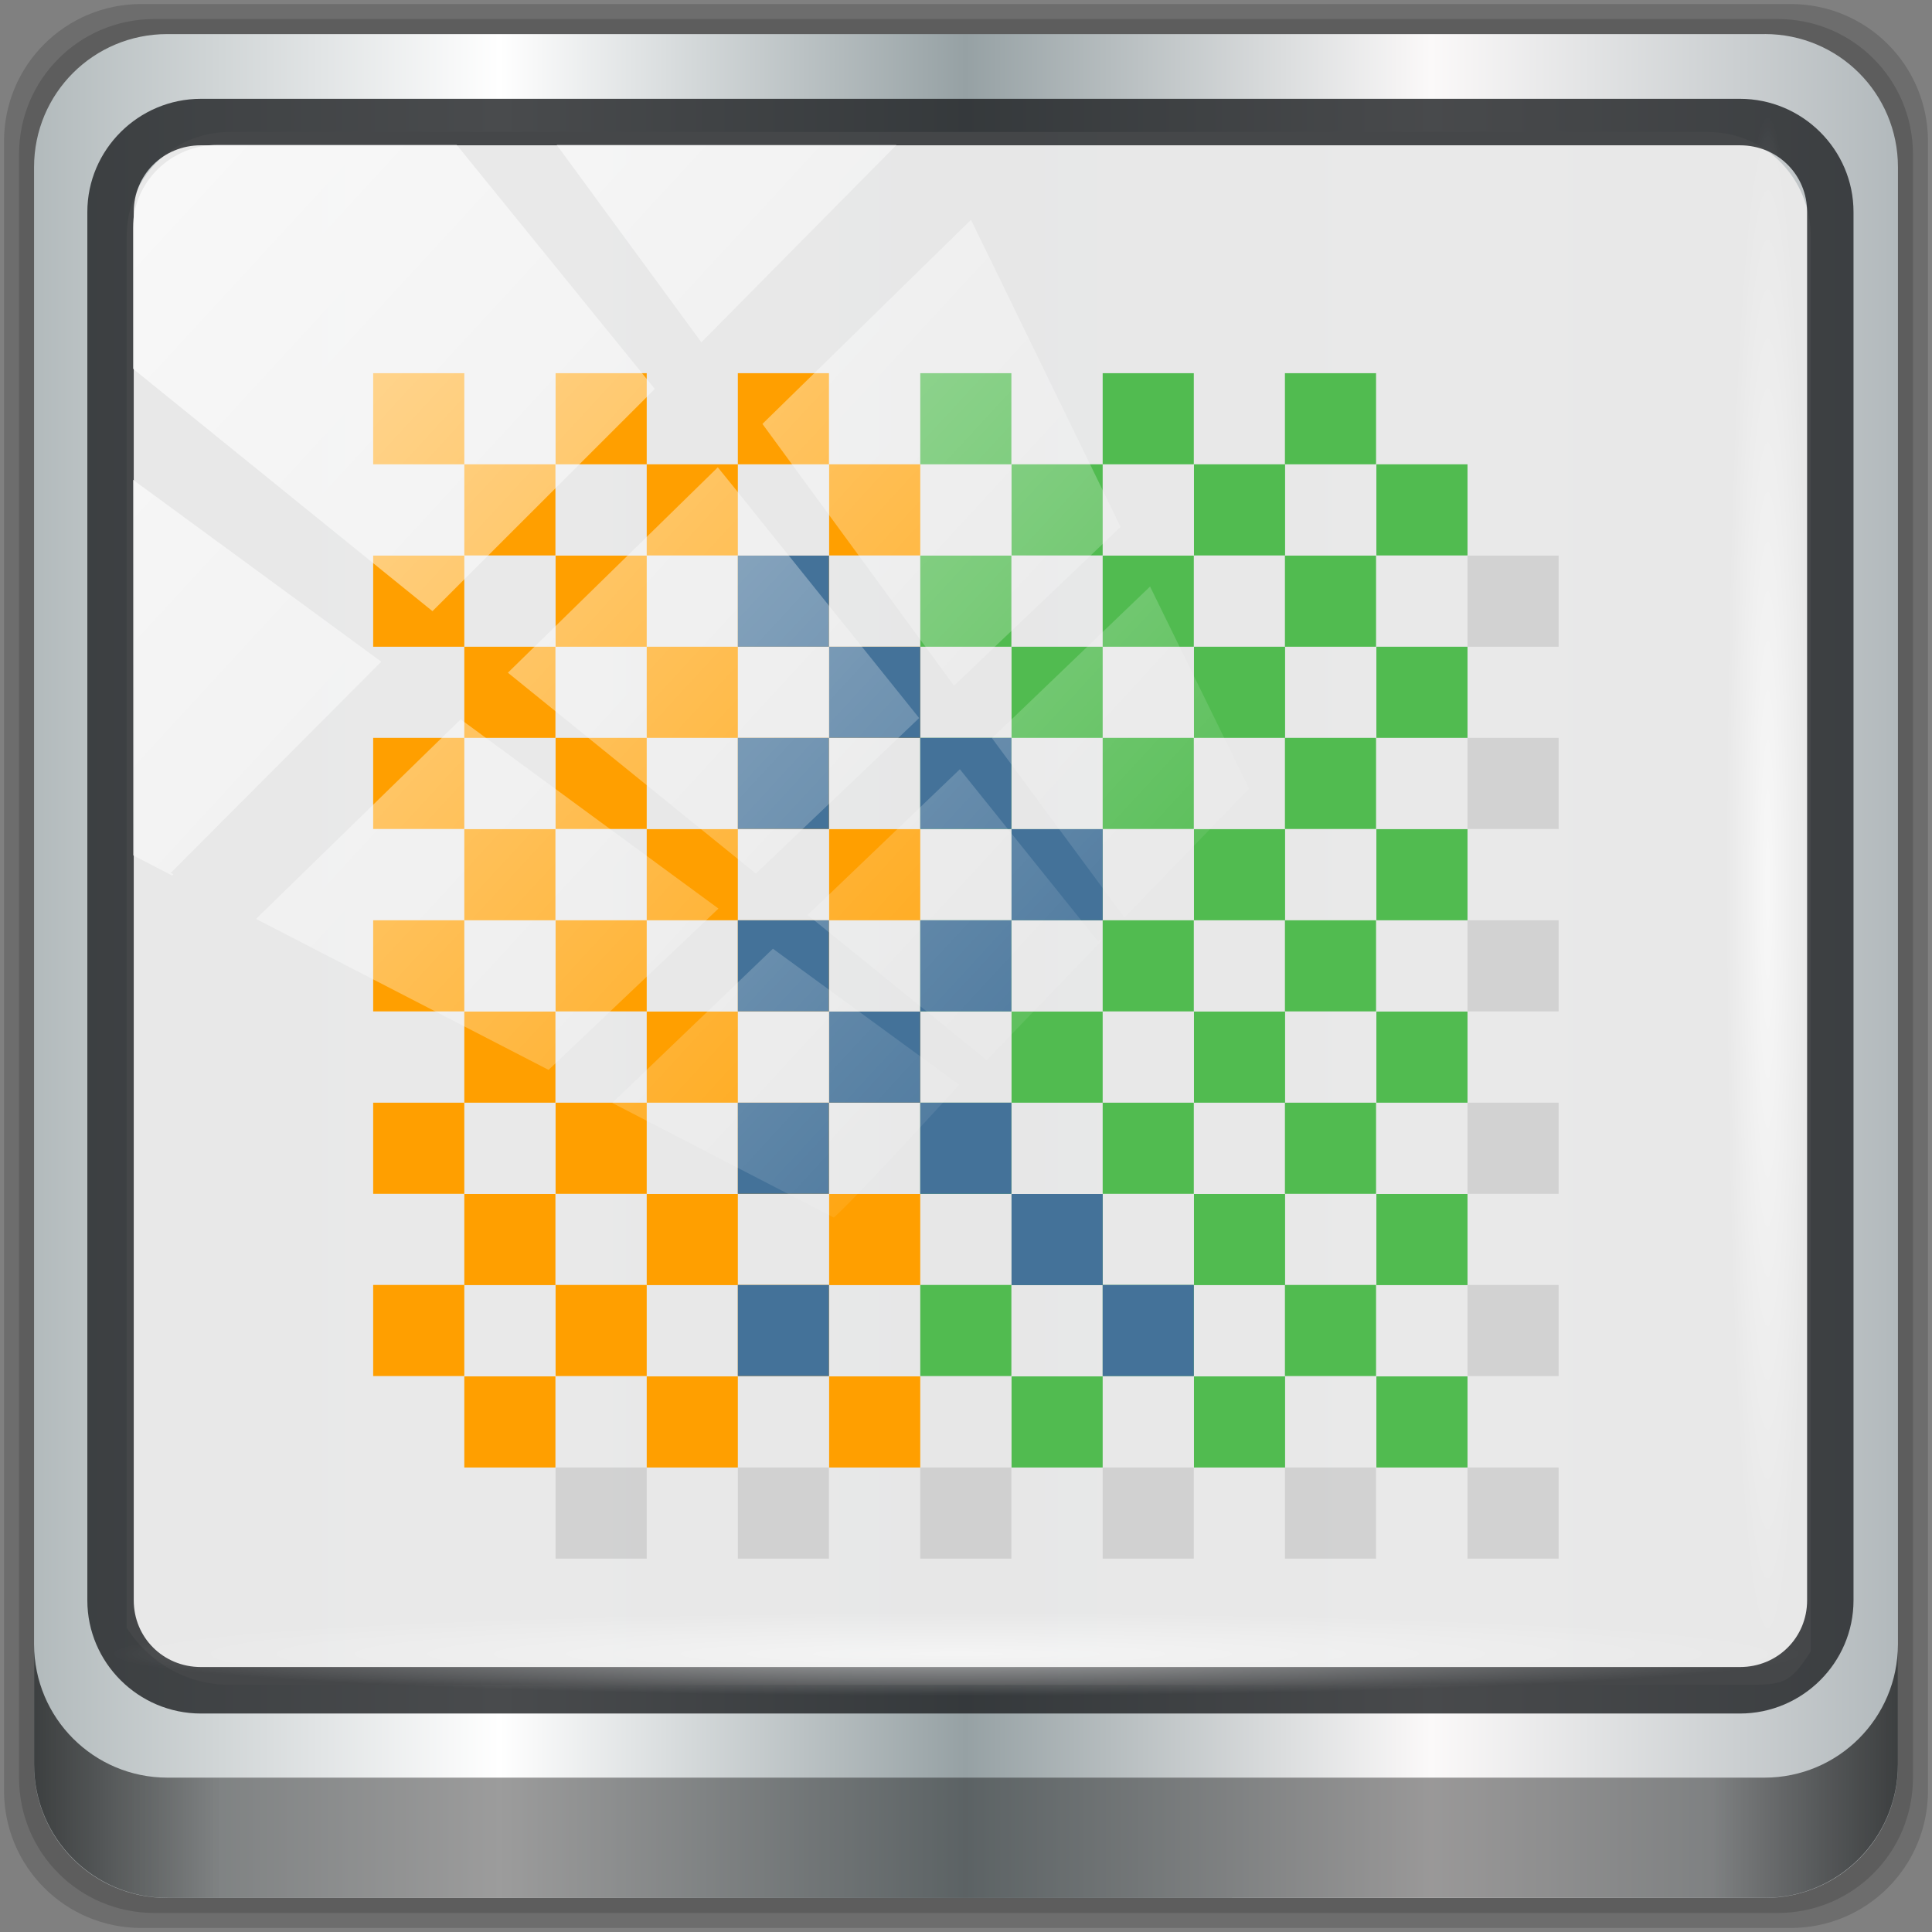 <?xml version="1.0" encoding="UTF-8" standalone="no"?>
<svg
   xmlns:dc="http://purl.org/dc/elements/1.1/"
   xmlns:cc="http://creativecommons.org/ns#"
   xmlns:rdf="http://www.w3.org/1999/02/22-rdf-syntax-ns#"
   xmlns:svg="http://www.w3.org/2000/svg"
   xmlns="http://www.w3.org/2000/svg"
   xmlns:xlink="http://www.w3.org/1999/xlink"
   xmlns:sodipodi="http://sodipodi.sourceforge.net/DTD/sodipodi-0.dtd"
   xmlns:inkscape="http://www.inkscape.org/namespaces/inkscape"
   viewBox="0 0 48 48"
   version="1.1"
   id="svg219"
   sodipodi:docname="recoll.svg"
   inkscape:version="0.92.2 5c3e80d, 2017-08-06">
  <rect x="0" y="0" width="48" height="48" fill="#808080" stroke="none"/>
  <sodipodi:namedview
     pagecolor="#ffffff"
     bordercolor="#666666"
     borderopacity="1"
     objecttolerance="10"
     gridtolerance="10"
     guidetolerance="10"
     inkscape:pageopacity="0"
     inkscape:pageshadow="2"
     inkscape:window-width="1280"
     inkscape:window-height="943"
     id="namedview221"
     showgrid="false"
     inkscape:zoom="4.9166667"
     inkscape:cx="24"
     inkscape:cy="54.915254"
     inkscape:window-x="0"
     inkscape:window-y="19"
     inkscape:window-maximized="1"
     inkscape:current-layer="svg219" />
  <defs
     id="defs7">
    <linearGradient
       id="linearGradient3764"
       x1="1"
       x2="47"
       gradientUnits="userSpaceOnUse"
       gradientTransform="rotate(-90,24,24)">
      <stop
         style="stop-color:#e7e7e7;stop-opacity:1"
         id="stop2" />
      <stop
         offset="1"
         style="stop-color:#f1f1f1;stop-opacity:1"
         id="stop4" />
    </linearGradient>
    <linearGradient
       inkscape:collect="always"
       xlink:href="#linearGradient6139-0"
       id="linearGradient4071"
       gradientUnits="userSpaceOnUse"
       gradientTransform="matrix(0.551,0,0,0.551,-2.461,-1.909)"
       x1="6"
       y1="47"
       x2="90"
       y2="47" />
    <linearGradient
       id="linearGradient6139-0">
      <stop
         id="stop6141-2"
         offset="0"
         style="stop-color:#b2babc;stop-opacity:1" />
      <stop
         style="stop-color:#ffffff;stop-opacity:1;"
         offset="0.25"
         id="stop6151-0" />
      <stop
         style="stop-color:#96a1a4;stop-opacity:1"
         offset="0.5"
         id="stop6147-1" />
      <stop
         id="stop6149-4"
         offset="0.75"
         style="stop-color:#fbf9f9;stop-opacity:1;" />
      <stop
         id="stop6143-4"
         offset="1"
         style="stop-color:#b2b9bc;stop-opacity:1" />
    </linearGradient>
    <linearGradient
       gradientTransform="matrix(0.498,0,0,0.498,0.1,0.1)"
       inkscape:collect="always"
       xlink:href="#linearGradient3832-0-6-1-1"
       id="linearGradient4129"
       x1="1.5"
       y1="88.172"
       x2="94.5"
       y2="88.172"
       gradientUnits="userSpaceOnUse" />
    <linearGradient
       id="linearGradient3832-0-6-1-1">
      <stop
         style="stop-color:#000000;stop-opacity:1;"
         offset="0"
         id="stop3834-6-3-7-1" />
      <stop
         id="stop3872-2-4"
         offset="0.1"
         style="stop-color:#000000;stop-opacity:0.588;" />
      <stop
         style="stop-color:#000000;stop-opacity:0.588;"
         offset="0.9"
         id="stop3844-6-2-7-6" />
      <stop
         style="stop-color:#000000;stop-opacity:1;"
         offset="1"
         id="stop3836-5-0-2-9" />
    </linearGradient>
    <radialGradient
       inkscape:collect="always"
       xlink:href="#linearGradient3737"
       id="radialGradient7462"
       gradientUnits="userSpaceOnUse"
       gradientTransform="matrix(0.486,0,0,0.024,16.979,40.016)"
       cx="13.948"
       cy="44.893"
       fx="13.948"
       fy="44.893"
       r="43.199" />
    <linearGradient
       id="linearGradient3737">
      <stop
         offset="0"
         style="stop-color:#ffffff;stop-opacity:1"
         id="stop3739" />
      <stop
         offset="1"
         style="stop-color:#ffffff;stop-opacity:0"
         id="stop3741" />
    </linearGradient>
    <radialGradient
       inkscape:collect="always"
       xlink:href="#linearGradient3737"
       id="radialGradient7464"
       gradientUnits="userSpaceOnUse"
       gradientTransform="matrix(0.442,0,0,0.024,15.807,-44.996)"
       cx="13.948"
       cy="44.893"
       fx="13.948"
       fy="44.893"
       r="43.199" />
    <linearGradient
       inkscape:collect="always"
       xlink:href="#linearGradient3737"
       id="linearGradient4767"
       gradientUnits="userSpaceOnUse"
       x1="2.771"
       y1="-28.642"
       x2="50.528"
       y2="14.514" />
    <clipPath
       id="clipPath4156-4-1"
       clipPathUnits="userSpaceOnUse">
      <path
         inkscape:connector-curvature="0"
         id="path4158-0-8"
         d="m 27.046,-55.695 -14.214,13.321 h 0.061 l 15.653,21.771 10.231,-10.546 C 38.562,-32.302 27.468,-54.819 27.046,-55.695 Z M 9.647,-39.383 -5.241,-25.321 15.988,-7.806 26.372,-18.383 Z m 31.491,12.951 -9.741,9.714 8.945,12.458 7.781,-7.555 z m -49.84,4.379 -13.754,12.982 26.283,13.846 0.061,-0.062 -0.123,-0.062 L 13.599,-5.401 -8.702,-22.053 Z m 38.015,7.401 -9.803,9.775 11.579,9.559 7.628,-7.401 -8.669,-11.009 z m 20.187,5.674 -7.383,7.216 6.188,8.542 5.82,-6.137 z m -32.195,6.322 -9.557,9.498 13.662,7.185 7.934,-7.678 z m 23.312,2.374 -7.107,6.938 8.363,6.907 5.361,-5.674 -0.061,-0.092 -0.092,0.123 -6.464,-8.203 z m -8.73,8.542 -7.505,7.339 10.354,5.458 c 1.397,-1.321 5.675,-6.123 5.851,-6.322 z"
         style="opacity:0.6;fill:#ffffff;fill-opacity:1;stroke:none" />
    </clipPath>
    <linearGradient
       id="ButtonShadow-16"
       gradientTransform="scale(1.006,0.994)"
       x1="45.448"
       y1="92.54"
       x2="45.448"
       y2="7.017"
       gradientUnits="userSpaceOnUse">
      <stop
         style="stop-color:#000000;stop-opacity:1;"
         offset="0"
         id="stop3750-6" />
      <stop
         style="stop-color:#000000;stop-opacity:0.588;"
         offset="1"
         id="stop3752-4" />
    </linearGradient>
    <clipPath
       clipPathUnits="userSpaceOnUse"
       id="clipPath4355-7">
      <rect
         style="fill:#ffffff;fill-opacity:1;fill-rule:nonzero;stroke:none"
         id="rect4357-5"
         width="84"
         height="80"
         x="6"
         y="6"
         rx="6"
         ry="6" />
    </clipPath>
    <clipPath
       clipPathUnits="userSpaceOnUse"
       id="clipPath4355-9">
      <rect
         style="fill:#ffffff;fill-opacity:1;fill-rule:nonzero;stroke:none"
         id="rect4357-1"
         width="84"
         height="80"
         x="6"
         y="6"
         rx="6"
         ry="6" />
    </clipPath>
    <clipPath
       clipPathUnits="userSpaceOnUse"
       id="clipPath4355-1">
      <rect
         style="fill:#ffffff;fill-opacity:1;fill-rule:nonzero;stroke:none"
         id="rect4357-9"
         width="84"
         height="80"
         x="6"
         y="6"
         rx="6"
         ry="6" />
    </clipPath>
    <clipPath
       clipPathUnits="userSpaceOnUse"
       id="clipPath3943-52-0">
      <path
         id="path3945-4-1"
         d="m 69.781,20.844 -5,3.438 c 5.587,5.537 9,13.328 9,21.812 0,8.434 -3.377,16.096 -8.906,21.625 l 5,3.438 C 76.078,64.576 80,55.844 80,46.094 c 2e-6,-9.797 -3.963,-18.66 -10.219,-25.25 z M 40,24.062 28.906,36.219 H 21.5 c -0.823,0 -1.5,0.677 -1.5,1.5 v 1 14.844 1 c 0,0.823 0.684,1.61 1.5,1.5 h 7.406 L 40,68 V 66 26.062 Z m 20.594,3.281 -5,3.438 L 55.5,30.875 c 3.938,3.89 6.406,9.25 6.406,15.219 0,5.921 -2.43,11.148 -6.312,15.031 l 0.094,0.094 5.094,3.438 c 4.475,-4.908 7.25,-11.402 7.25,-18.562 0,-7.231 -2.879,-13.831 -7.438,-18.75 z m -9.25,6.5 -5.219,3.625 c 2.222,2.218 3.719,5.24 3.719,8.625 0,3.337 -1.459,6.228 -3.625,8.438 l 5.219,3.625 c 2.822,-3.237 4.531,-7.434 4.531,-12.062 0,-4.673 -1.754,-9.001 -4.625,-12.25 z"
         style="color:#000000;display:inline;overflow:visible;visibility:visible;opacity:0.8;fill:#ff00ff;fill-opacity:1;fill-rule:nonzero;stroke:none;stroke-width:1;marker:none;enable-background:accumulate"
         inkscape:connector-curvature="0" />
    </clipPath>
  </defs>
  <path
     style="display:inline;opacity:0.15;fill:#000000;fill-opacity:1;fill-rule:nonzero;stroke:none;stroke-width:0.498"
     d="M 44.486,0.1 H 3.514 c -1.892,0 -3.414,1.523 -3.414,3.414 v 40.971 C 0.1,46.377 1.623,47.9 3.514,47.9 H 44.486 C 46.377,47.9 47.9,46.377 47.9,44.486 V 3.514 c 0,-1.892 -1.523,-3.414 -3.414,-3.414 z"
     id="path3288"
     inkscape:connector-curvature="0" />
  <path
     inkscape:connector-curvature="0"
     id="path4085"
     d="M 44.166,0.473 H 3.834 c -1.862,0 -3.361,1.499 -3.361,3.361 V 44.166 c 0,1.862 1.499,3.361 3.361,3.361 H 44.166 c 1.862,0 3.361,-1.499 3.361,-3.361 V 3.834 c 0,-1.862 -1.499,-3.361 -3.361,-3.361 z"
     style="display:inline;opacity:0.15;fill:#000000;fill-opacity:1;fill-rule:nonzero;stroke:none;stroke-width:0.498" />
  <path
     style="display:inline;fill:url(#linearGradient4071);fill-opacity:1;fill-rule:nonzero;stroke:none;stroke-width:0.498"
     d="M 43.846,0.847 H 4.154 c -1.832,0 -3.308,1.475 -3.308,3.308 V 43.846 c 0,1.832 1.475,3.308 3.308,3.308 H 43.846 c 1.832,0 3.308,-1.475 3.308,-3.308 V 4.154 c 0,-1.832 -1.475,-3.308 -3.308,-3.308 z"
     id="rect4251-1"
     inkscape:connector-curvature="0" />
  <path
     style="display:inline;opacity:0.98;fill:#e8e8e8;fill-opacity:1;fill-rule:nonzero;stroke:none;stroke-width:0.516"
     d="m 5.697,3.28 c -1.422,0 -2.551,1.153 -2.551,2.606 v 10.797 3.648 20.111 c 0.546,0.849 1.478,1.417 2.551,1.417 H 7.738 40.396 43.219 c 1.073,0 1.224,0.018 1.77,-0.831 V 20.33 16.682 5.886 c 0,-1.452 -1.129,-2.606 -2.551,-2.606 z"
     id="path3400-6"
     inkscape:connector-curvature="0"
     sodipodi:nodetypes="sscccsccscccsss" />
  <path
     inkscape:connector-curvature="0"
     id="path4989"
     d="m 4.992,2.455 c -1.552,0 -2.822,1.264 -2.822,2.811 V 39.761 c 0,1.547 1.27,2.811 2.822,2.811 H 43.228 c 1.552,0 2.822,-1.264 2.822,-2.811 V 5.266 c 0,-1.547 -1.27,-2.811 -2.822,-2.811 z m 0,1.155 H 43.228 c 0.94,0 1.669,0.737 1.669,1.656 V 39.761 c 0,0.919 -0.729,1.656 -1.669,1.656 H 4.992 c -0.94,0 -1.669,-0.737 -1.669,-1.656 V 5.266 c 0,-0.919 0.729,-1.656 1.669,-1.656 z"
     style="color:#000000;font-style:normal;font-variant:normal;font-weight:normal;font-stretch:normal;font-size:medium;line-height:normal;font-family:Sans;-inkscape-font-specification:Sans;text-indent:0;text-align:start;text-decoration:none;text-decoration-line:none;letter-spacing:normal;word-spacing:normal;text-transform:none;writing-mode:lr-tb;direction:ltr;baseline-shift:baseline;text-anchor:start;display:inline;overflow:visible;visibility:visible;fill:#1f2224;fill-opacity:0.809;stroke:none;stroke-width:1.183;marker:none;enable-background:accumulate" />
  <path
     inkscape:connector-curvature="0"
     style="display:inline;opacity:0.658;fill:url(#linearGradient4129);fill-opacity:1;fill-rule:nonzero;stroke:none;stroke-width:0.498"
     d="m 0.847,40.851 v 2.987 c 0,1.832 1.482,3.314 3.314,3.314 H 43.839 c 1.832,0 3.314,-1.482 3.314,-3.314 v -2.987 c 0,1.832 -1.482,3.314 -3.314,3.314 H 4.161 c -1.832,0 -3.314,-1.482 -3.314,-3.314 z"
     id="path4118" />
  <rect
     style="opacity:0.55;fill:url(#radialGradient7462);fill-opacity:1;stroke:none;stroke-width:0.498"
     id="rect4131"
     width="41.949"
     height="2.116"
     x="2.776"
     y="40.058"
     rx="0"
     ry="2.116" />
  <rect
     ry="2.116"
     rx="0"
     y="-44.955"
     x="2.868"
     height="2.116"
     width="38.215"
     id="rect4141"
     style="opacity:0.669;fill:url(#radialGradient7464);fill-opacity:1;stroke:none;stroke-width:0.498"
     transform="rotate(90)" />
  <g
     transform="matrix(1.133,0,0,1.133,47.987,48.214)"
     id="g1254">
    <g
       id="g217"
       transform="matrix(3.543,0,0,3.543,-46.171,-46.371)">
      <rect
         id="rect25"
         style="fill:#ff9f00;fill-opacity:1;stroke:none"
         y="3.387"
         x="3.387"
         height="0.564"
         width="0.564" />
      <rect
         id="rect27"
         style="fill:#ff9f00;fill-opacity:1;stroke:none"
         width="0.564"
         height="0.564"
         x="4.516"
         y="3.387" />
      <rect
         id="rect29"
         style="fill:#ff9f00;fill-opacity:1;stroke:none"
         y="3.387"
         x="5.644"
         height="0.564"
         width="0.564" />
      <rect
         id="rect31"
         style="fill:#51bb50;fill-opacity:1;stroke:none"
         width="0.564"
         height="0.564"
         x="6.773"
         y="3.387" />
      <rect
         id="rect33"
         style="fill:#51bb50;fill-opacity:1;stroke:none"
         y="3.387"
         x="7.902"
         height="0.564"
         width="0.564" />
      <rect
         id="rect35"
         style="fill:#51bb50;fill-opacity:1;stroke:none"
         width="0.564"
         height="0.564"
         x="9.03"
         y="3.387" />
      <rect
         id="rect37"
         style="fill:#ff9f00;fill-opacity:1;stroke:none"
         width="0.564"
         height="0.564"
         x="3.951"
         y="3.951" />
      <rect
         id="rect39"
         style="fill:#ff9f00;fill-opacity:1;stroke:none"
         y="3.951"
         x="5.08"
         height="0.564"
         width="0.564" />
      <rect
         id="rect41"
         style="fill:#ff9f00;fill-opacity:1;stroke:none"
         width="0.564"
         height="0.564"
         x="6.209"
         y="3.951" />
      <rect
         id="rect43"
         style="fill:#51bb50;fill-opacity:1;stroke:none"
         y="3.951"
         x="7.338"
         height="0.564"
         width="0.564" />
      <rect
         id="rect45"
         style="fill:#51bb50;fill-opacity:1;stroke:none"
         width="0.564"
         height="0.564"
         x="8.467"
         y="3.951" />
      <rect
         id="rect47"
         style="fill:#51bb50;fill-opacity:1;stroke:none"
         y="3.951"
         x="9.596"
         height="0.564"
         width="0.564" />
      <rect
         id="rect49"
         style="fill:#ff9f00;fill-opacity:1;stroke:none"
         y="4.516"
         x="3.387"
         height="0.564"
         width="0.564" />
      <rect
         id="rect51"
         style="fill:#ff9f00;fill-opacity:1;stroke:none"
         y="4.516"
         x="5.644"
         height="0.564"
         width="0.564" />
      <rect
         id="rect53"
         style="fill:#51bb50;fill-opacity:1;stroke:none"
         width="0.564"
         height="0.564"
         x="6.773"
         y="4.516" />
      <rect
         id="rect55"
         style="fill:#51bb50;fill-opacity:1;stroke:none"
         y="4.516"
         x="7.902"
         height="0.564"
         width="0.564" />
      <rect
         id="rect57"
         style="fill:#51bb50;fill-opacity:1;stroke:none"
         width="0.564"
         height="0.564"
         x="9.03"
         y="4.516" />
      <rect
         id="rect59"
         style="fill:#ff9f00;fill-opacity:1;stroke:none"
         width="0.564"
         height="0.564"
         x="3.951"
         y="5.08" />
      <rect
         id="rect61"
         style="fill:#ff9f00;fill-opacity:1;stroke:none"
         width="0.564"
         height="0.564"
         x="6.209"
         y="5.08" />
      <rect
         id="rect63"
         style="fill:#51bb50;fill-opacity:1;stroke:none"
         y="5.08"
         x="7.338"
         height="0.564"
         width="0.564" />
      <rect
         id="rect65"
         style="fill:#51bb50;fill-opacity:1;stroke:none"
         width="0.564"
         height="0.564"
         x="8.467"
         y="5.08" />
      <rect
         id="rect67"
         style="fill:#51bb50;fill-opacity:1;stroke:none"
         y="5.08"
         x="9.596"
         height="0.564"
         width="0.564" />
      <rect
         id="rect69"
         style="fill:#ff9f00;fill-opacity:1;stroke:none"
         y="5.644"
         x="3.387"
         height="0.564"
         width="0.564" />
      <rect
         id="rect71"
         style="fill:#51bb50;fill-opacity:1;stroke:none"
         width="0.564"
         height="0.564"
         x="6.773"
         y="5.644" />
      <rect
         id="rect73"
         style="fill:#51bb50;fill-opacity:1;stroke:none"
         y="5.644"
         x="7.902"
         height="0.564"
         width="0.564" />
      <rect
         id="rect75"
         style="fill:#51bb50;fill-opacity:1;stroke:none"
         width="0.564"
         height="0.564"
         x="9.03"
         y="5.644" />
      <rect
         id="rect77"
         style="fill:#ff9f00;fill-opacity:1;stroke:none"
         width="0.564"
         height="0.564"
         x="3.951"
         y="6.209" />
      <rect
         id="rect79"
         style="fill:#ff9f00;fill-opacity:1;stroke:none"
         y="6.209"
         x="5.08"
         height="0.564"
         width="0.564" />
      <rect
         id="rect81"
         style="fill:#51bb50;fill-opacity:1;stroke:none"
         y="6.209"
         x="7.338"
         height="0.564"
         width="0.564" />
      <rect
         id="rect83"
         style="fill:#51bb50;fill-opacity:1;stroke:none"
         width="0.564"
         height="0.564"
         x="8.467"
         y="6.209" />
      <rect
         id="rect85"
         style="fill:#51bb50;fill-opacity:1;stroke:none"
         y="6.209"
         x="9.596"
         height="0.564"
         width="0.564" />
      <rect
         id="rect87"
         style="fill:#ff9f00;fill-opacity:1;stroke:none"
         y="6.773"
         x="3.387"
         height="0.564"
         width="0.564" />
      <rect
         id="rect89"
         style="fill:#51bb50;fill-opacity:1;stroke:none"
         y="6.773"
         x="7.902"
         height="0.564"
         width="0.564" />
      <rect
         id="rect91"
         style="fill:#51bb50;fill-opacity:1;stroke:none"
         width="0.564"
         height="0.564"
         x="9.03"
         y="6.773" />
      <rect
         id="rect93"
         style="fill:#ff9f00;fill-opacity:1;stroke:none"
         width="0.564"
         height="0.564"
         x="3.951"
         y="7.338" />
      <rect
         id="rect95"
         style="fill:#ff9f00;fill-opacity:1;stroke:none"
         width="0.564"
         height="0.564"
         x="6.209"
         y="7.338" />
      <rect
         id="rect97"
         style="fill:#51bb50;fill-opacity:1;stroke:none"
         y="7.338"
         x="7.338"
         height="0.564"
         width="0.564" />
      <rect
         id="rect99"
         style="fill:#51bb50;fill-opacity:1;stroke:none"
         width="0.564"
         height="0.564"
         x="8.467"
         y="7.338" />
      <rect
         id="rect101"
         style="fill:#51bb50;fill-opacity:1;stroke:none"
         y="7.338"
         x="9.596"
         height="0.564"
         width="0.564" />
      <rect
         id="rect103"
         style="fill:#ff9f00;fill-opacity:1;stroke:none"
         y="7.902"
         x="3.387"
         height="0.564"
         width="0.564" />
      <rect
         id="rect105"
         style="fill:#51bb50;fill-opacity:1;stroke:none"
         width="0.564"
         height="0.564"
         x="6.773"
         y="7.902" />
      <rect
         id="rect107"
         style="fill:#51bb50;fill-opacity:1;stroke:none"
         y="7.902"
         x="7.902"
         height="0.564"
         width="0.564" />
      <rect
         id="rect109"
         style="fill:#51bb50;fill-opacity:1;stroke:none"
         width="0.564"
         height="0.564"
         x="9.03"
         y="7.902" />
      <rect
         id="rect111"
         style="fill:#ff9f00;fill-opacity:1;stroke:none"
         width="0.564"
         height="0.564"
         x="3.951"
         y="8.467" />
      <rect
         id="rect113"
         style="fill:#ff9f00;fill-opacity:1;stroke:none"
         y="8.467"
         x="5.08"
         height="0.564"
         width="0.564" />
      <rect
         id="rect115"
         style="fill:#51bb50;fill-opacity:1;stroke:none"
         y="8.467"
         x="7.338"
         height="0.564"
         width="0.564" />
      <rect
         id="rect117"
         style="fill:#51bb50;fill-opacity:1;stroke:none"
         width="0.564"
         height="0.564"
         x="8.467"
         y="8.467" />
      <rect
         id="rect119"
         style="fill:#51bb50;fill-opacity:1;stroke:none"
         y="8.467"
         x="9.596"
         height="0.564"
         width="0.564" />
      <rect
         id="rect121"
         style="fill:#ff9f00;fill-opacity:1;stroke:none"
         y="9.03"
         x="3.387"
         height="0.564"
         width="0.564" />
      <rect
         id="rect123"
         style="fill:#ff9f00;fill-opacity:1;stroke:none"
         y="9.03"
         x="5.644"
         height="0.564"
         width="0.564" />
      <rect
         id="rect125"
         style="fill:#51bb50;fill-opacity:1;stroke:none"
         y="9.03"
         x="7.902"
         height="0.564"
         width="0.564" />
      <rect
         id="rect127"
         style="fill:#51bb50;fill-opacity:1;stroke:none"
         width="0.564"
         height="0.564"
         x="9.03"
         y="9.03" />
      <rect
         id="rect129"
         style="fill:#ff9f00;fill-opacity:1;stroke:none"
         width="0.564"
         height="0.564"
         x="3.951"
         y="9.596" />
      <rect
         id="rect131"
         style="fill:#ff9f00;fill-opacity:1;stroke:none"
         y="9.596"
         x="5.08"
         height="0.564"
         width="0.564" />
      <rect
         id="rect133"
         style="fill:#ff9f00;fill-opacity:1;stroke:none"
         width="0.564"
         height="0.564"
         x="6.209"
         y="9.596" />
      <rect
         id="rect135"
         style="fill:#51bb50;fill-opacity:1;stroke:none"
         y="9.596"
         x="7.338"
         height="0.564"
         width="0.564" />
      <rect
         id="rect137"
         style="fill:#51bb50;fill-opacity:1;stroke:none"
         width="0.564"
         height="0.564"
         x="8.467"
         y="9.596" />
      <rect
         id="rect139"
         style="fill:#51bb50;fill-opacity:1;stroke:none"
         y="9.596"
         x="9.596"
         height="0.564"
         width="0.564" />
      <rect
         id="rect141"
         style="fill:#ff9f00;fill-opacity:1;stroke:none"
         y="7.338"
         x="5.08"
         height="0.564"
         width="0.564" />
      <rect
         id="rect143"
         style="fill:#ff9f00;fill-opacity:1;stroke:none"
         width="0.564"
         height="0.564"
         x="4.516"
         y="7.902" />
      <rect
         id="rect145"
         style="fill:#ff9f00;fill-opacity:1;stroke:none"
         y="7.902"
         x="5.644"
         height="0.564"
         width="0.564" />
      <rect
         id="rect147"
         style="fill:#ff9f00;fill-opacity:1;stroke:none"
         width="0.564"
         height="0.564"
         x="6.209"
         y="8.467" />
      <rect
         id="rect149"
         style="fill:#51bb50;fill-opacity:1;stroke:none"
         y="9.03"
         x="6.773"
         height="0.564"
         width="0.564" />
      <rect
         id="rect151"
         style="fill:#ff9f00;fill-opacity:1;stroke:none"
         width="0.564"
         height="0.564"
         x="4.516"
         y="9.03" />
      <rect
         id="rect153"
         style="fill:#ff9f00;fill-opacity:1;stroke:none"
         y="6.773"
         x="4.516"
         height="0.564"
         width="0.564" />
      <rect
         id="rect155"
         style="fill:#ff9f00;fill-opacity:1;stroke:none"
         width="0.564"
         height="0.564"
         x="4.516"
         y="5.644" />
      <rect
         id="rect157"
         style="fill:#ff9f00;fill-opacity:1;stroke:none"
         y="4.516"
         x="4.516"
         height="0.564"
         width="0.564" />
      <rect
         id="rect159"
         style="fill:#ff9f00;fill-opacity:1;stroke:none"
         width="0.564"
         height="0.564"
         x="5.08"
         y="5.08" />
      <rect
         id="rect161"
         style="fill:#ff9f00;fill-opacity:1;stroke:none"
         y="5.644"
         x="5.644"
         height="0.564"
         width="0.564" />
      <rect
         id="rect163"
         style="fill:#ff9f00;fill-opacity:1;stroke:none"
         width="0.564"
         height="0.564"
         x="5.644"
         y="6.773" />
      <rect
         id="rect165"
         style="fill:#51bb50;fill-opacity:1;stroke:none"
         y="6.773"
         x="6.773"
         height="0.564"
         width="0.564" />
      <rect
         id="rect167"
         style="fill:#ff9f00;fill-opacity:1;stroke:none"
         width="0.564"
         height="0.564"
         x="6.209"
         y="6.209" />
      <rect
         id="rect169"
         style="fill:#447299;fill-opacity:1;stroke:none"
         width="0.564"
         height="0.564"
         x="5.644"
         y="4.516" />
      <rect
         id="rect171"
         style="fill:#447299;fill-opacity:1;stroke:none"
         y="5.08"
         x="6.209"
         height="0.564"
         width="0.564" />
      <rect
         id="rect173"
         style="fill:#447299;fill-opacity:1;stroke:none"
         width="0.564"
         height="0.564"
         x="5.644"
         y="5.644" />
      <rect
         id="rect175"
         style="fill:#447299;fill-opacity:1;stroke:none"
         y="5.644"
         x="6.773"
         height="0.564"
         width="0.564" />
      <rect
         id="rect177"
         style="fill:#447299;fill-opacity:1;stroke:none"
         width="0.564"
         height="0.564"
         x="7.338"
         y="6.209" />
      <rect
         id="rect179"
         style="fill:#447299;fill-opacity:1;stroke:none"
         width="0.564"
         height="0.564"
         x="5.644"
         y="6.773" />
      <rect
         id="rect181"
         style="fill:#447299;fill-opacity:1;stroke:none"
         y="7.338"
         x="6.209"
         height="0.564"
         width="0.564" />
      <rect
         id="rect183"
         style="fill:#447299;fill-opacity:1;stroke:none"
         width="0.564"
         height="0.564"
         x="5.644"
         y="7.902" />
      <rect
         id="rect185"
         style="fill:#447299;fill-opacity:1;stroke:none"
         y="7.902"
         x="6.773"
         height="0.564"
         width="0.564" />
      <rect
         id="rect187"
         style="fill:#447299;fill-opacity:1;stroke:none"
         width="0.564"
         height="0.564"
         x="7.338"
         y="8.467" />
      <rect
         id="rect189"
         style="fill:#447299;fill-opacity:1;stroke:none"
         width="0.564"
         height="0.564"
         x="5.644"
         y="9.03" />
      <rect
         id="rect191"
         style="fill:#447299;fill-opacity:1;stroke:none"
         width="0.564"
         height="0.564"
         x="7.902"
         y="9.03" />
      <rect
         id="rect193"
         style="fill:#447299;fill-opacity:1;stroke:none"
         y="6.773"
         x="6.773"
         height="0.564"
         width="0.564" />
      <rect
         id="rect195"
         style="opacity:0.1;fill:#000000;fill-opacity:1;stroke:none"
         width="0.564"
         height="0.564"
         x="10.16"
         y="4.516" />
      <rect
         id="rect197"
         style="opacity:0.1;fill:#000000;fill-opacity:1;stroke:none"
         width="0.564"
         height="0.564"
         x="10.16"
         y="5.644" />
      <rect
         id="rect199"
         style="opacity:0.1;fill:#000000;fill-opacity:1;stroke:none"
         width="0.564"
         height="0.564"
         x="10.16"
         y="6.773" />
      <rect
         id="rect201"
         style="opacity:0.1;fill:#000000;fill-opacity:1;stroke:none"
         width="0.564"
         height="0.564"
         x="10.16"
         y="7.902" />
      <rect
         id="rect203"
         style="opacity:0.1;fill:#000000;fill-opacity:1;stroke:none"
         width="0.564"
         height="0.564"
         x="10.16"
         y="9.03" />
      <rect
         id="rect205"
         style="opacity:0.1;fill:#000000;fill-opacity:1;stroke:none"
         y="10.16"
         x="4.516"
         height="0.564"
         width="0.564" />
      <rect
         id="rect207"
         style="opacity:0.1;fill:#000000;fill-opacity:1;stroke:none"
         width="0.564"
         height="0.564"
         x="5.644"
         y="10.16" />
      <rect
         id="rect209"
         style="opacity:0.1;fill:#000000;fill-opacity:1;stroke:none"
         y="10.16"
         x="6.773"
         height="0.564"
         width="0.564" />
      <rect
         id="rect211"
         style="opacity:0.1;fill:#000000;fill-opacity:1;stroke:none"
         width="0.564"
         height="0.564"
         x="7.902"
         y="10.16" />
      <rect
         id="rect213"
         style="opacity:0.1;fill:#000000;fill-opacity:1;stroke:none"
         y="10.16"
         x="9.03"
         height="0.564"
         width="0.564" />
      <rect
         id="rect215"
         style="opacity:0.1;fill:#000000;fill-opacity:1;stroke:none"
         width="0.564"
         height="0.564"
         x="10.16"
         y="10.16" />
    </g>
  </g>
  <rect
     transform="matrix(0.532,0,0,0.522,2.239,19.259)"
     style="opacity:0.7;fill:url(#linearGradient4767);fill-opacity:1;stroke:none"
     id="rect4146"
     width="75.966"
     height="69.024"
     x="2"
     y="-30"
     rx="3.957"
     ry="3.957"
     clip-path="url(#clipPath4156-4-1)" />
</svg>
